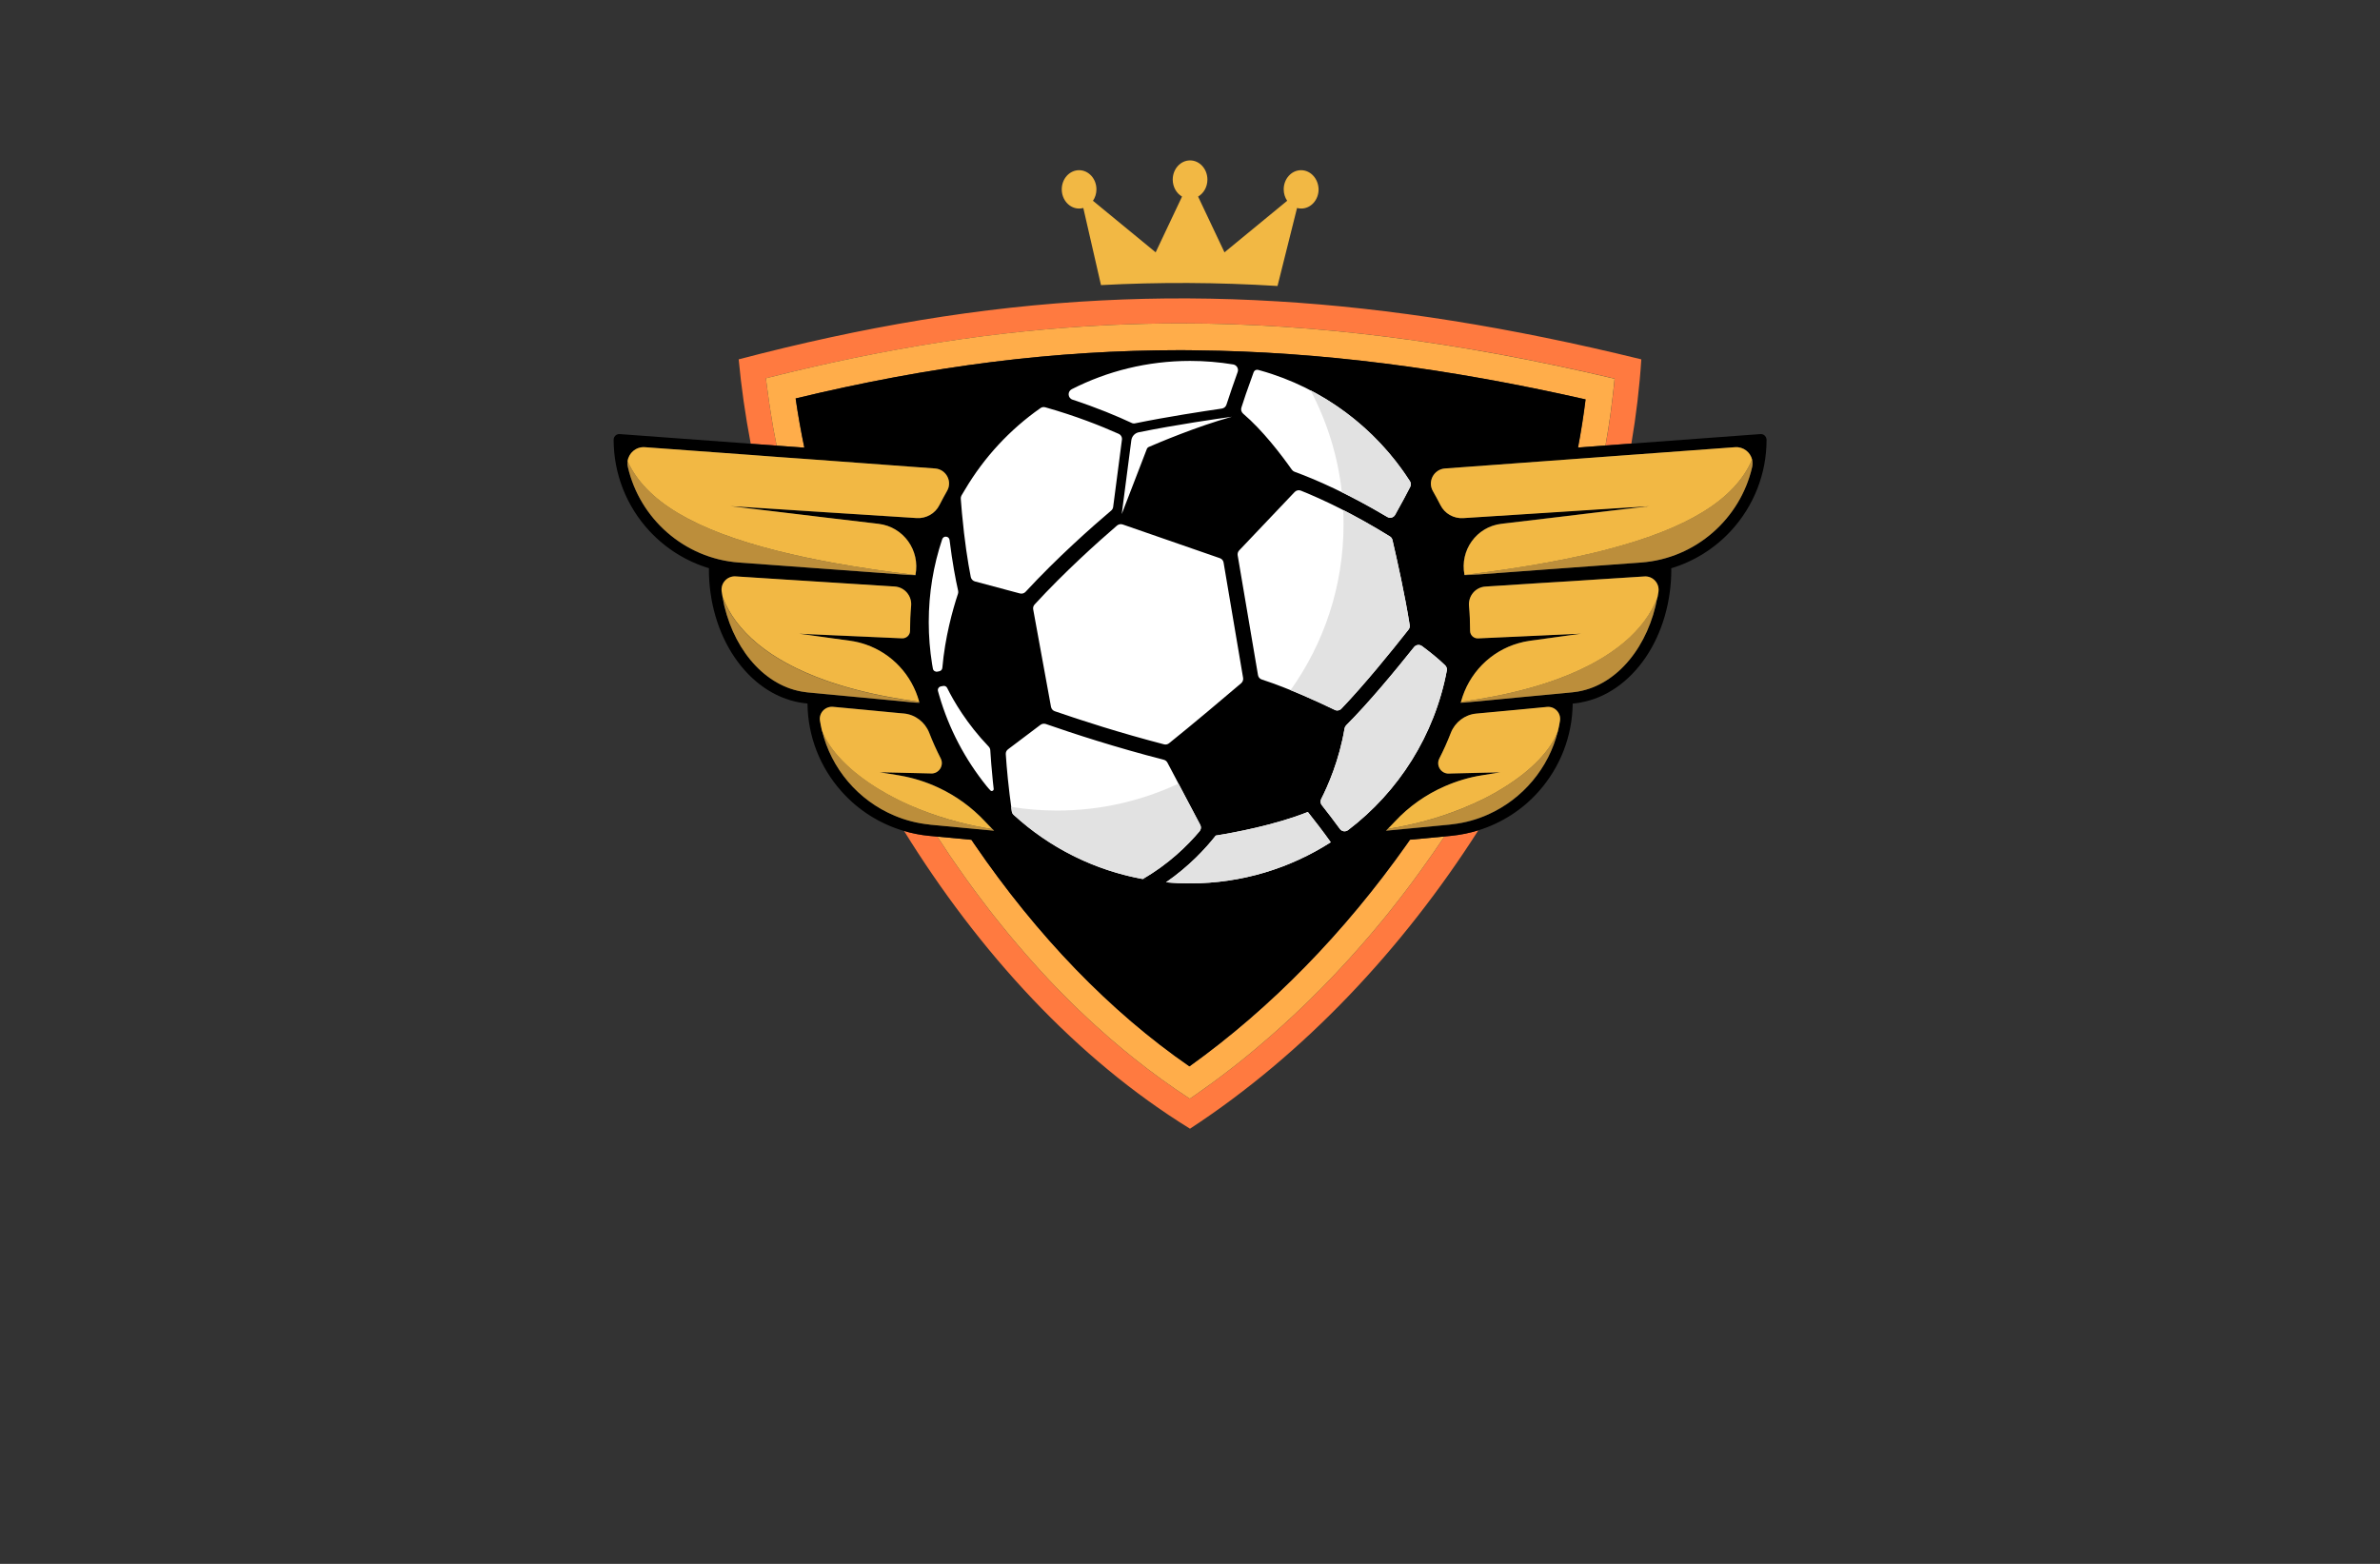 <?xml version="1.0" encoding="utf-8"?>
<!-- Generator: Adobe Illustrator 27.8.1, SVG Export Plug-In . SVG Version: 6.00 Build 0)  -->
<svg version="1.1" xmlns="http://www.w3.org/2000/svg" xmlns:xlink="http://www.w3.org/1999/xlink" x="0px" y="0px"
	 viewBox="0 0 350 230" style="enable-background:new 0 0 350 230;" xml:space="preserve">
<rect x="0" y="0" width="350" height="230" fill="#333333" stroke="none"/>
<style type="text/css">
	.st0{fill:#FF9D00;}
	.st1{fill:url(#SVGID_1_);}
	.st2{opacity:0.22;fill:url(#SVGID_00000088128586926841571680000010577963394482435482_);}
	.st3{fill:#FFC200;}
	.st4{fill:#778718;}
	.st5{fill:#E0B017;}
	.st6{fill:#664407;}
	.st7{fill:#9E690A;}
	.st8{fill:#7F1105;}
	.st9{fill:#191933;}
	.st10{fill:#FCEBD4;}
	.st11{fill:#E3DFD6;}
	.st12{fill:#FFB000;}
	.st13{fill:#AA210E;}
	.st14{fill:#FFF0A6;}
	.st15{fill:#FFDA00;}
	.st16{fill:#F4F4F4;}
	.st17{fill:#DC5C28;}
	.st18{fill:#FF8440;}
	.st19{fill:#C45224;}
	.st20{fill:#2C4369;}
	.st21{fill:#2A72DB;}
	.st22{fill:#C65500;}
	.st23{fill:#C15746;}
	.st24{fill:#FF8C00;}
	.st25{fill:#FFEA2C;}
	.st26{fill:#F7FF57;}
	.st27{fill:#FFFFFF;}
	.st28{fill:#D64949;}
	.st29{fill:#353535;}
	.st30{fill:#FFC783;}
	.st31{fill:#3F7F91;}
	.st32{fill:#25BDE5;}
	.st33{fill:#8CDD00;}
	.st34{fill:#D1FF88;}
	.st35{fill:#333333;}
	.st36{fill:#FF9000;}
	.st37{fill:#A1A813;}
	.st38{fill:#B3C40E;}
	.st39{fill:#CACE72;}
	.st40{fill:url(#SVGID_00000112622148361527322280000009711609798552022169_);}
	.st41{fill:#93E800;}
	.st42{fill:#3CB7D3;}
	.st43{fill:#FF7631;}
	.st44{fill:#E6873C;}
	.st45{fill:#30657F;}
	.st46{fill:#FF7A40;}
	.st47{fill:#FFAD4A;}
	.st48{fill:#BC8E3B;}
	.st49{fill:#E2E2E2;}
	.st50{fill:#F2B844;}
	.st51{fill:#AF3838;}
	.st52{fill:#17B5C1;}
	.st53{fill:#A88643;}
	.st54{fill-rule:evenodd;clip-rule:evenodd;fill:#DD7928;}
	.st55{fill:#E6E7E8;stroke:#CFCFCF;stroke-width:0.106;}
	.st56{fill-rule:evenodd;clip-rule:evenodd;fill:#204F7A;}
	.st57{fill-rule:evenodd;clip-rule:evenodd;fill:#50A4FF;}
	.st58{fill:#002649;}
</style>
<g id="Layer_1">
</g>
<g id="Layer_12">
</g>
<g id="Layer_13">
</g>
<g id="Layer_14">
</g>
<g id="Layer_15">
</g>
<g id="Layer_11">
</g>
<g id="Layer_8">
</g>
<g id="Layer_10">
</g>
<g id="Layer_9">
</g>
<g id="Layer_2">
</g>
<g id="Layer_3">
</g>
<g id="Layer_4">
	<path class="st46" d="M114.35,66.3c0.01,0.02,0.01,0.05,0.02,0.08h0.01C114.37,66.34,114.37,66.32,114.35,66.3z M187.85,44.32
		c-8.85-0.54-17.46-0.57-25.96-0.13c-17.77,0.91-35.08,3.89-53.26,8.66c0.38,4.06,0.97,8.2,1.77,12.41l3.81,0.28
		c-0.17-0.84-0.32-1.67-0.48-2.5c-0.01-0.05-0.02-0.11-0.03-0.16c-0.14-0.78-0.26-1.55-0.38-2.32c-0.14-0.88-0.27-1.74-0.38-2.61
		c-0.05-0.34-0.1-0.68-0.14-1.02c-0.06-0.44-0.11-0.87-0.17-1.3c17.74-4.48,33.96-7.01,50.08-7.8c0.25-0.02,0.51-0.02,0.76-0.04
		c3.39-0.15,6.77-0.23,10.17-0.23c19.81,0,40.72,2.66,63.81,8.13c-0.08,0.78-0.15,1.55-0.25,2.33c-0.01,0.11-0.02,0.23-0.04,0.35
		c-0.05,0.49-0.11,0.97-0.18,1.46c-0.05,0.36-0.09,0.72-0.14,1.09c-0.1,0.7-0.2,1.41-0.31,2.11c-0.14,0.82-0.27,1.65-0.42,2.48
		l3.8-0.28c0.71-4.17,1.2-8.31,1.46-12.38C222.02,48.1,204.5,45.32,187.85,44.32z M213.37,122.93l-0.95,0.09
		c-1.09,1.63-2.2,3.23-3.34,4.8c-0.11,0.17-0.23,0.32-0.35,0.49c-0.78,1.09-1.58,2.15-2.39,3.21c-0.27,0.35-0.54,0.69-0.8,1.03
		c-0.38,0.49-0.76,0.97-1.15,1.46c-0.29,0.36-0.57,0.72-0.87,1.08c-0.36,0.45-0.72,0.88-1.09,1.31c-0.31,0.38-0.63,0.75-0.94,1.12
		c-0.45,0.54-0.91,1.06-1.38,1.59c-0.57,0.65-1.14,1.29-1.72,1.93c-2.64,2.91-5.38,5.69-8.2,8.32c-0.48,0.45-0.97,0.91-1.46,1.34
		c-0.65,0.59-1.3,1.16-1.95,1.74c-0.03,0.03-0.07,0.06-0.11,0.09c-0.65,0.57-1.31,1.12-1.96,1.68c-0.4,0.34-0.8,0.67-1.21,1
		c-0.76,0.63-1.52,1.24-2.29,1.83c-0.51,0.4-1.03,0.79-1.54,1.18c-0.51,0.39-1.03,0.78-1.55,1.15c-0.52,0.38-1.04,0.76-1.57,1.12
		c-0.52,0.38-1.05,0.74-1.58,1.1c-2.81-1.83-5.56-3.82-8.26-5.98c-0.5-0.39-0.99-0.79-1.48-1.2c-1.39-1.15-2.76-2.33-4.11-3.57
		c-0.41-0.36-0.81-0.73-1.21-1.11c-1.21-1.12-2.4-2.28-3.58-3.48c-0.39-0.39-0.78-0.79-1.17-1.2c-0.39-0.41-0.78-0.82-1.16-1.22
		c-0.38-0.42-0.77-0.83-1.15-1.25c-0.38-0.42-0.76-0.84-1.14-1.27c-0.54-0.6-1.08-1.21-1.6-1.83c-0.08-0.08-0.14-0.15-0.2-0.23
		c-0.54-0.63-1.07-1.25-1.6-1.89c-0.35-0.44-0.71-0.88-1.06-1.31c-0.74-0.9-1.46-1.82-2.17-2.75c-0.36-0.47-0.72-0.94-1.07-1.41
		c-0.71-0.94-1.41-1.9-2.11-2.88c-0.35-0.48-0.69-0.97-1.03-1.46c-0.27-0.38-0.54-0.77-0.8-1.16c-0.26-0.36-0.51-0.73-0.75-1.11
		c-0.31-0.45-0.61-0.9-0.9-1.36c-0.2-0.29-0.39-0.58-0.58-0.88l-1.18-0.11c-1.27-0.12-2.51-0.36-3.71-0.72
		C143.97,140.03,158.29,155.7,175,166c16.83-11.01,31.3-26.49,42.41-43.89C216.11,122.52,214.76,122.79,213.37,122.93z"/>
	<path class="st47" d="M212.42,123.02c-1.09,1.63-2.2,3.23-3.34,4.8c-0.11,0.17-0.23,0.32-0.35,0.49c-0.78,1.09-1.58,2.15-2.39,3.21
		c-0.27,0.35-0.54,0.69-0.8,1.03c-0.38,0.49-0.76,0.97-1.15,1.46c-0.29,0.36-0.57,0.72-0.87,1.08c-0.36,0.45-0.72,0.88-1.09,1.31
		c-0.31,0.38-0.63,0.75-0.94,1.12c-0.45,0.54-0.91,1.06-1.38,1.59c-0.57,0.65-1.14,1.29-1.72,1.93c-2.64,2.91-5.38,5.69-8.2,8.32
		c-0.48,0.45-0.97,0.9-1.46,1.34c-0.65,0.59-1.3,1.16-1.95,1.74c-0.03,0.03-0.07,0.06-0.11,0.09c-0.65,0.57-1.31,1.12-1.96,1.68
		c-0.4,0.34-0.8,0.67-1.21,1c-0.76,0.63-1.52,1.24-2.29,1.83c-0.51,0.4-1.03,0.79-1.54,1.18c-0.51,0.39-1.03,0.78-1.55,1.15
		c-0.52,0.38-1.04,0.75-1.57,1.12c-0.52,0.38-1.05,0.74-1.58,1.1c-2.81-1.83-5.56-3.82-8.26-5.98c-0.5-0.39-0.99-0.79-1.48-1.2
		c-1.39-1.15-2.76-2.33-4.11-3.57c-0.41-0.36-0.81-0.73-1.21-1.11c-1.21-1.12-2.4-2.28-3.58-3.48c-0.39-0.39-0.78-0.79-1.17-1.2
		c-0.39-0.41-0.78-0.82-1.16-1.22c-0.38-0.42-0.77-0.83-1.15-1.25c-0.38-0.42-0.76-0.84-1.14-1.27c-0.54-0.6-1.08-1.21-1.6-1.83
		c-0.08-0.08-0.14-0.15-0.2-0.23c-0.54-0.63-1.07-1.25-1.6-1.89c-0.35-0.44-0.71-0.88-1.06-1.31c-0.74-0.9-1.46-1.82-2.17-2.75
		c-0.36-0.47-0.72-0.94-1.07-1.41c-0.71-0.94-1.41-1.9-2.11-2.88c-0.35-0.48-0.69-0.97-1.03-1.46c-0.27-0.38-0.54-0.77-0.8-1.16
		c-0.26-0.36-0.51-0.73-0.75-1.11c-0.3-0.45-0.6-0.9-0.9-1.36c-0.2-0.29-0.39-0.58-0.58-0.88l5.03,0.47
		c0.14,0.21,0.27,0.42,0.42,0.62c9.25,13.53,20.01,24.67,31.64,32.7c11.93-8.54,22.8-19.68,31.99-32.7
		c0.14-0.21,0.29-0.42,0.44-0.63L212.42,123.02z M173.64,47.56c-3.4,0-6.78,0.08-10.17,0.23c-0.26,0.02-0.51,0.02-0.76,0.04
		c-16.12,0.78-32.35,3.31-50.08,7.8c0.05,0.43,0.11,0.86,0.17,1.3c0.04,0.34,0.08,0.68,0.14,1.02c0.11,0.87,0.24,1.74,0.38,2.61
		c0.12,0.77,0.25,1.55,0.38,2.32c0.01,0.05,0.02,0.11,0.03,0.16c0.15,0.83,0.31,1.66,0.48,2.5l4.07,0.3
		c-0.51-2.43-0.94-4.85-1.28-7.24c20.08-4.84,38.17-7.1,56.65-7.1c0.39,0,0.78,0,1.18,0.01H175c0.35,0,0.69,0.01,1.03,0.02
		c17.84,0.19,36.59,2.56,57.13,7.21c-0.29,2.34-0.66,4.7-1.11,7.08l4.05-0.3c0.15-0.83,0.29-1.65,0.42-2.48
		c0.11-0.7,0.21-1.41,0.31-2.11c0.05-0.36,0.1-0.72,0.14-1.09c0.07-0.49,0.13-0.97,0.18-1.46c0.02-0.12,0.03-0.23,0.04-0.35
		c0.1-0.78,0.17-1.55,0.25-2.33C214.36,50.23,193.45,47.56,173.64,47.56z"/>
	<path d="M259.69,64.29c-0.16-0.31-0.48-0.48-0.79-0.45l-18.98,1.4l-3.8,0.28l-4.05,0.3c0.45-2.38,0.82-4.74,1.11-7.08
		c-20.54-4.66-39.29-7.03-57.13-7.21c-0.35-0.01-0.69-0.02-1.03-0.02h-0.18c-0.39-0.01-0.78-0.01-1.18-0.01
		c-18.48,0-36.57,2.26-56.65,7.1c0.35,2.39,0.78,4.81,1.28,7.24l-4.07-0.3l-3.81-0.28l-19.29-1.42c-0.32-0.02-0.63,0.14-0.79,0.45
		c-0.06,0.11-0.09,0.26-0.09,0.39c0.01,5,1.88,9.77,5.28,13.43c2.42,2.6,5.43,4.46,8.75,5.46c-0.01,0.06-0.02,0.11-0.02,0.17
		c0,4.75,1.34,9.34,3.77,12.92c2.45,3.62,5.84,5.98,9.55,6.65c0.01,0,0.03,0.01,0.05,0.01h0.01c0.32,0.05,0.64,0.1,0.97,0.13
		l0.15,0.02c0.05,4.78,1.81,9.34,5,12.92c2.48,2.79,5.65,4.78,9.18,5.82c1.2,0.35,2.45,0.6,3.71,0.72l1.18,0.11l5.03,0.47
		c0.14,0.21,0.27,0.42,0.42,0.62c9.25,13.53,20.01,24.67,31.64,32.7c11.93-8.54,22.8-19.68,31.99-32.7
		c0.14-0.21,0.29-0.42,0.44-0.63l5.09-0.48l0.95-0.09c1.39-0.14,2.74-0.41,4.05-0.82c3.39-1.06,6.45-3.01,8.85-5.71
		c3.18-3.58,4.94-8.14,5-12.92l0.15-0.02c0.35-0.03,0.7-0.08,1.02-0.14c0.01,0,0.02,0,0.02-0.01c3.71-0.66,7.1-3.03,9.55-6.64
		c2.42-3.58,3.76-8.17,3.76-12.92c0-0.06-0.01-0.11-0.02-0.17c3.32-1,6.34-2.87,8.75-5.46c3.4-3.67,5.28-8.44,5.28-13.44
		C259.78,64.54,259.75,64.4,259.69,64.29z M92.33,68.69c-0.07-0.29-0.08-0.58-0.04-0.86c0.16-1.2,1.25-2.16,2.55-2.06l15.88,1.16
		l3.83,0.29l4.08,0.29l18.88,1.39c1.63,0.12,2.59,1.91,1.77,3.33c-0.38,0.67-0.75,1.35-1.1,2.04c-0.63,1.27-1.96,2.02-3.37,1.93
		l-14.25-0.91l-4.16-0.27l-3.86-0.25l-5.09-0.32l5.17,0.62l3.92,0.47l4.23,0.51l8.45,1c3.67,0.44,6.14,3.91,5.42,7.53
		c-0.01,0.02-0.01,0.05-0.02,0.07l-1.8-0.14l-9.65-0.71l-4.26-0.31l-3.95-0.29l-6.29-0.46C100.62,82.14,94.07,76.27,92.33,68.69z
		 M117.88,101.7c-0.02,0-0.04-0.01-0.05-0.01c-5.77-1.05-10.32-6.72-11.58-13.9v-0.01c-0.05-0.26-0.09-0.53-0.13-0.79
		c-0.17-1.22,0.82-2.29,2.05-2.21l7.46,0.48l3.95,0.25l4.27,0.27l7.71,0.49c1.46,0.09,2.55,1.37,2.42,2.84
		c-0.11,1.21-0.16,2.42-0.16,3.65v0.02c0,0.63-0.53,1.13-1.16,1.11l-5.82-0.26l-4.32-0.19l-4.02-0.18l-1-0.05l1.03,0.14l4.18,0.58
		h0.01l2.31,0.32c0.79,0.11,1.56,0.3,2.29,0.55c3.81,1.31,6.77,4.46,7.84,8.45c0.01,0.02,0.02,0.05,0.02,0.07
		c0.01,0.02,0.01,0.02,0.01,0.04c0.01,0.01,0.02,0.02,0.02,0.04l-0.72-0.07l-3.46-0.33l-4.56-0.43l-4.25-0.4l-3.48-0.33
		C118.45,101.79,118.16,101.75,117.88,101.7z M141.65,121.74l-4.86-0.46c-0.04,0-0.08-0.01-0.11-0.02
		c-1.81-0.18-3.53-0.63-5.13-1.31c-5.32-2.23-9.33-6.91-10.67-12.54v-0.01c-0.11-0.46-0.2-0.94-0.28-1.41
		c-0.17-1.15,0.78-2.15,1.93-2.04l0.56,0.05l4.27,0.4l4.59,0.44h0.01l0.99,0.09c1.67,0.16,3.09,1.26,3.71,2.82
		c0.5,1.29,1.06,2.54,1.69,3.77c0.53,1.03-0.23,2.25-1.38,2.23l-0.23-0.01l-4.57-0.11l-2.78-0.06l2.73,0.44
		c0.09,0.02,0.19,0.03,0.28,0.05c1.92,0.33,3.79,0.92,5.55,1.74c2.6,1.2,4.95,2.89,6.93,5.01c0.35,0.38,0.72,0.75,1.09,1.12
		c0.08,0.08,0.16,0.16,0.24,0.23L141.65,121.74z M229.41,106c-0.08,0.52-0.18,1.03-0.31,1.54v0.01c-1.34,5.43-5.15,9.96-10.23,12.24
		c-1.64,0.74-3.41,1.24-5.28,1.45c-0.13,0.02-0.26,0.03-0.38,0.05l-4.66,0.45l-4.74,0.45c0.09-0.09,0.18-0.18,0.27-0.26
		c0.36-0.35,0.72-0.72,1.06-1.09c2.08-2.23,4.59-3.99,7.35-5.19c1.72-0.75,3.53-1.3,5.4-1.6l0.14-0.02l2.6-0.42l-2.38,0.05
		l-4.62,0.11l-0.57,0.02c-1.15,0.02-1.91-1.2-1.38-2.23c0.63-1.23,1.19-2.48,1.69-3.77c0.61-1.55,2.04-2.66,3.71-2.82l1.49-0.14
		h0.01l4.61-0.43l4.29-0.41h0.02C228.63,103.85,229.58,104.85,229.41,106z M243.88,86.99c-0.04,0.26-0.08,0.53-0.13,0.79v0.01
		c-1.28,7.18-5.83,12.87-11.6,13.9c-0.01,0.01-0.02,0.01-0.02,0.01c-0.27,0.05-0.57,0.09-0.88,0.12l-2.92,0.28l-4.26,0.4h-0.01
		l-4.58,0.44l-3.85,0.36c-0.02,0-0.04,0-0.05,0.01l-0.79,0.08c0.01-0.02,0.01-0.03,0.02-0.05c0-0.02,0.01-0.02,0.01-0.03
		c0.01-0.03,0.02-0.06,0.03-0.09c1.13-4.2,4.35-7.45,8.45-8.62c0.54-0.16,1.1-0.28,1.68-0.36l2.9-0.4h0.01l4.2-0.58
		c0.02-0.02,0.02-0.03,0.02-0.05l-4.04,0.18l-4.33,0.2l-6.38,0.29c-0.63,0.02-1.16-0.48-1.16-1.11v-0.02c0-1.22-0.05-2.44-0.16-3.65
		c-0.13-1.46,0.96-2.75,2.42-2.84l8.26-0.53l4.26-0.26l3.98-0.26l6.88-0.44C243.06,84.7,244.05,85.77,243.88,86.99z M257.67,68.69
		c-1.74,7.58-8.29,13.45-16.33,14.04l-5.74,0.42l-3.97,0.29l-4.25,0.31l-10.02,0.74h-0.1l-1.88,0.14c-0.01-0.02-0.01-0.05-0.02-0.07
		v-0.01c-0.05,0.01-0.1,0.01-0.14,0.01c0.05-0.01,0.1-0.02,0.14-0.02c-0.72-3.62,1.76-7.08,5.42-7.52l8.94-1.06l4.21-0.51h0.01
		l3.92-0.47l4.69-0.56l-4.62,0.29l-3.87,0.25h-0.01l-4.14,0.27L215.2,76.2c-1.41,0.09-2.74-0.66-3.37-1.93
		c-0.35-0.69-0.72-1.37-1.1-2.04c-0.82-1.42,0.14-3.21,1.77-3.33l19.25-1.41l4.07-0.3l3.81-0.28l15.54-1.14
		c1.22-0.09,2.25,0.74,2.51,1.83c0,0.01,0,0.01,0,0.01C257.75,67.95,257.75,68.31,257.67,68.69z"/>
	<path class="st48" d="M134.63,84.57c-0.61-0.02-1.22-0.05-1.81-0.07l-9.65-0.71l-4.26-0.31l-3.95-0.29l-6.29-0.46
		c-8.04-0.59-14.59-6.46-16.33-14.04c-0.07-0.29-0.08-0.58-0.04-0.86c2.7,5.94,9.98,10.14,21.98,13.17c1.32,0.33,2.7,0.65,4.14,0.96
		c1.42,0.3,2.89,0.59,4.42,0.87h0.01C126.47,83.47,130.39,84.05,134.63,84.57z M135.19,103.31c-0.01-0.02-0.02-0.05-0.02-0.07
		c-1.51-0.2-2.96-0.44-4.35-0.7c-1.7-0.31-3.31-0.67-4.85-1.07c-1.66-0.43-3.22-0.91-4.68-1.43c-8.14-2.92-13.14-7.19-15.04-12.24
		c1.26,7.18,5.82,12.85,11.58,13.9c0.02,0,0.04,0.01,0.05,0.01c0.27,0.05,0.57,0.09,0.86,0.12l3.48,0.33l4.25,0.4l4.56,0.43
		l3.46,0.33c0.23,0.01,0.48,0.02,0.71,0.03C135.2,103.33,135.2,103.32,135.19,103.31z M145.95,121.94c-1.66-0.26-3.28-0.6-4.82-1
		c-2.05-0.52-4-1.15-5.82-1.89h-0.01c-2.21-0.88-4.23-1.89-6.01-2.97c-4.32-2.63-7.31-5.73-8.41-8.66
		c1.34,5.63,5.35,10.32,10.67,12.54c1.6,0.68,3.32,1.12,5.13,1.31c0.04,0.01,0.08,0.02,0.11,0.02l4.86,0.46l4.54,0.43
		C146.11,122.1,146.03,122.02,145.95,121.94z M257.66,67.6c-2.56,5.94-9.64,10.17-21.36,13.21v0.01c-1.33,0.34-2.71,0.67-4.16,0.98
		c-1.41,0.31-2.88,0.61-4.41,0.89c-3.77,0.69-7.89,1.31-12.36,1.86c-0.05,0-0.1,0.01-0.14,0.02c0.05,0,0.1,0,0.14-0.01
		c0.63-0.02,1.27-0.05,1.89-0.07h0.1l10.02-0.74l4.25-0.31l3.97-0.29l5.74-0.42c8.04-0.59,14.59-6.46,16.33-14.04
		C257.75,68.31,257.75,67.95,257.66,67.6z M229.39,99.74c-1.47,0.56-3.06,1.07-4.75,1.53c-1.55,0.42-3.18,0.81-4.91,1.14
		c-1.56,0.31-3.19,0.58-4.9,0.81c-0.02,0.03-0.02,0.06-0.03,0.09c0,0.01-0.01,0.02-0.01,0.03c0.26-0.02,0.52-0.02,0.78-0.03
		c0.02-0.01,0.04-0.01,0.05-0.01l3.85-0.36l4.58-0.44h0.01l4.26-0.4l2.92-0.28c0.31-0.03,0.6-0.08,0.88-0.12
		c0.01,0,0.02,0,0.02-0.01c5.77-1.03,10.32-6.72,11.6-13.9C241.91,92.67,237.12,96.83,229.39,99.74z M221.27,115.75L221.27,115.75
		c-1.82,1.15-3.89,2.21-6.17,3.13c-1.86,0.75-3.85,1.43-5.96,1.97h-0.01c-1.62,0.43-3.31,0.78-5.05,1.06
		c-0.09,0.08-0.18,0.17-0.27,0.26l4.74-0.45l4.66-0.45c0.13-0.02,0.26-0.02,0.38-0.05c1.86-0.21,3.64-0.71,5.28-1.45
		c5.07-2.28,8.89-6.81,10.23-12.24C228.05,110.33,225.27,113.25,221.27,115.75z"/>
	<path class="st27" d="M179.94,82.74l2.87,16.96c0.05,0.29-0.06,0.58-0.28,0.78c-2.28,1.94-7.22,6.12-10.62,8.84
		c-0.21,0.16-0.48,0.22-0.73,0.15c-6.43-1.67-12.11-3.5-16.07-4.87c-0.29-0.1-0.49-0.34-0.55-0.64l-2.62-14.34
		c-0.05-0.26,0.03-0.52,0.21-0.72c4.35-4.73,9.2-9.1,12.12-11.61c0.23-0.19,0.54-0.25,0.82-0.16l14.3,4.96
		C179.68,82.19,179.89,82.43,179.94,82.74z M185.02,54.4c-0.28-0.08-0.56,0.07-0.66,0.34c-0.22,0.58-0.33,0.92-0.36,1.01
		c-0.67,1.8-0.96,2.73-1.44,4.19c-0.11,0.32,0,0.68,0.26,0.9c2.88,2.46,5.57,5.99,7.16,8.24c0.1,0.14,0.23,0.24,0.39,0.3
		c3.11,1.14,7.8,3.17,13.64,6.65c0.4,0.24,0.92,0.1,1.15-0.31c0.89-1.56,1.81-3.32,2.22-4.12c0.14-0.27,0.12-0.58-0.04-0.83
		c-5.03-7.83-12.81-13.71-21.99-16.28C185.23,54.46,185.11,54.43,185.02,54.4z M197.25,104.24c3.38-3.52,7.39-8.47,9.89-11.65
		c0.14-0.18,0.21-0.41,0.17-0.64c-0.69-4.4-1.87-9.66-2.54-12.54c-0.05-0.22-0.19-0.41-0.38-0.52c-5.37-3.32-9.85-5.43-13.08-6.73
		c-0.32-0.13-0.68-0.05-0.92,0.2l-8.16,8.59c-0.18,0.19-0.26,0.46-0.22,0.72L185,99.29c0.05,0.31,0.27,0.56,0.57,0.65
		c4,1.3,8.37,3.33,10.72,4.46C196.61,104.57,197,104.5,197.25,104.24z M153,106.61l-4.76,3.59c-0.23,0.17-0.35,0.44-0.33,0.72
		c0.13,2,0.39,4.91,0.89,8.4c0.03,0.19,0.12,0.37,0.26,0.5c5.39,4.94,12.2,8.36,19.74,9.58c-0.25-0.04-0.51-0.08-0.76-0.13
		c3.8-2.17,6.58-4.91,8.37-7.03c0.22-0.26,0.26-0.63,0.1-0.93l-4.83-9.15c-0.11-0.21-0.3-0.36-0.53-0.42
		c-7.05-1.81-13.25-3.83-17.38-5.27C153.51,106.4,153.22,106.44,153,106.61z M166.93,62.26c4.73-0.97,10.01-1.77,12.75-2.17
		c0.32-0.05,0.58-0.26,0.68-0.57c0.49-1.49,1.05-3.15,1.65-4.81c0.18-0.49-0.14-1.02-0.65-1.11c-2.06-0.34-4.18-0.52-6.35-0.52
		c-6.26,0-12.18,1.5-17.4,4.16c-0.66,0.34-0.59,1.31,0.12,1.54c3.65,1.2,6.59,2.44,8.69,3.42C166.57,62.28,166.75,62.3,166.93,62.26
		z M192.33,119.42c-4.88,1.94-10.89,3.05-13.54,3.47c-1.52,1.93-3.94,4.54-7.31,6.87c1.16,0.11,2.33,0.16,3.52,0.16
		c7.62,0,14.72-2.22,20.7-6.05C194.59,122.31,193.32,120.67,192.33,119.42z M207.95,95.17c-2.76,3.46-6.71,8.24-9.99,11.51
		c-0.12,0.12-0.2,0.28-0.23,0.45c-0.78,4.68-2.46,8.46-3.44,10.39c-0.15,0.29-0.11,0.64,0.09,0.89c0.81,1.03,1.77,2.27,2.67,3.51
		c0.28,0.38,0.81,0.45,1.19,0.17c7.43-5.65,12.74-13.95,14.53-23.49c0.05-0.28-0.04-0.56-0.25-0.76c-1.11-1.08-2.43-2.1-3.41-2.83
		C208.73,94.75,208.23,94.82,207.95,95.17z M138.36,100.95c-0.31,0.07-0.51,0.38-0.42,0.69c0.04,0.15,0.09,0.33,0.18,0.64
		c1.43,4.92,3.82,9.42,6.95,13.31c0.2,0.25,0.4,0.47,0.58,0.66c0.18,0.19,0.51,0.04,0.48-0.23c-0.04-0.37-0.09-0.8-0.12-1.08
		c-0.19-1.88-0.31-3.44-0.38-4.6c-0.01-0.2-0.1-0.39-0.23-0.53c-3.22-3.36-5.14-6.68-6.11-8.63c-0.11-0.23-0.36-0.35-0.61-0.29
		C138.57,100.9,138.46,100.92,138.36,100.95z M141.39,72.88c-0.08,0.14-0.11,0.31-0.1,0.47c0.05,0.72,0.11,1.41,0.17,2.08
		c0.38,4.14,0.87,7.26,1.3,9.43c0.06,0.31,0.3,0.56,0.6,0.65l6.63,1.77c0.3,0.08,0.62-0.01,0.83-0.24
		c4.66-5.04,9.78-9.57,12.59-11.95c0.16-0.13,0.26-0.32,0.29-0.53l1.29-9.89c0.05-0.37-0.15-0.72-0.49-0.87
		c-2.62-1.17-6.29-2.63-10.78-3.9c-0.24-0.07-0.51-0.03-0.71,0.12c-4.49,3.14-8.28,7.23-11.08,11.96
		C141.41,72.82,141.56,72.57,141.39,72.88z M137.85,98.78l0.29-0.06c0.24-0.05,0.42-0.25,0.44-0.5c0.39-4.48,1.51-8.52,2.3-10.9
		c0.05-0.14,0.05-0.29,0.02-0.44c-0.37-1.64-0.84-4.1-1.26-7.46c-0.07-0.59-0.89-0.68-1.08-0.12c-1.29,3.84-1.98,7.94-1.98,12.21
		c0,2.09,0.17,4.14,0.49,6.14c0.05,0.33,0.09,0.53,0.12,0.69C137.24,98.64,137.55,98.84,137.85,98.78z M168.65,66.04
		c0.05-0.14,0.16-0.25,0.3-0.31c1.18-0.51,7.02-3.01,12.22-4.44c-1.88,0.26-8.16,1.16-13.69,2.28c-0.59,0.12-1.03,0.59-1.11,1.19
		l-1.41,10.85L168.65,66.04z"/>
	<path class="st49" d="M197.33,72.39c-0.59-5.36-2.19-10.42-4.61-14.99c5.97,3.11,11.01,7.73,14.63,13.37
		c0.16,0.25,0.17,0.57,0.04,0.83c-0.41,0.8-1.33,2.56-2.22,4.12c-0.23,0.41-0.75,0.55-1.15,0.31
		C201.57,74.58,199.33,73.38,197.33,72.39z M189.79,101.5c2.58,1.05,4.97,2.17,6.5,2.91c0.32,0.16,0.71,0.09,0.96-0.17
		c3.38-3.52,7.39-8.47,9.89-11.65c0.14-0.18,0.2-0.41,0.17-0.64c-0.69-4.4-1.87-9.66-2.54-12.54c-0.05-0.22-0.19-0.41-0.38-0.52
		c-2.49-1.54-4.79-2.82-6.86-3.88c0.03,0.69,0.05,1.38,0.05,2.08C197.59,86.18,194.7,94.61,189.79,101.5z M168.04,129.29
		c0.25,0.05,0.51,0.09,0.76,0.13c-0.25-0.04-0.5-0.09-0.75-0.14C168.05,129.28,168.04,129.29,168.04,129.29z M176.41,122.26
		c0.22-0.26,0.26-0.63,0.1-0.93l-3.21-6.08c-5.42,2.54-11.46,3.96-17.84,3.96c-2.3,0-4.56-0.19-6.76-0.54
		c0.03,0.22,0.06,0.44,0.09,0.67c0.03,0.19,0.12,0.37,0.26,0.5c5.21,4.78,11.75,8.12,18.99,9.45
		C171.84,127.11,174.63,124.37,176.41,122.26z M178.79,122.89c-1.52,1.93-3.94,4.54-7.31,6.87c1.16,0.11,2.33,0.16,3.52,0.16
		c7.62,0,14.72-2.22,20.7-6.05c-1.11-1.56-2.37-3.2-3.37-4.45C187.45,121.36,181.43,122.46,178.79,122.89z M212.51,97.85
		c-1.11-1.08-2.43-2.1-3.41-2.83c-0.36-0.27-0.87-0.2-1.15,0.15c-2.76,3.46-6.71,8.24-9.99,11.51c-0.12,0.12-0.2,0.28-0.23,0.45
		c-0.78,4.68-2.46,8.46-3.44,10.39c-0.15,0.29-0.11,0.64,0.09,0.89c0.81,1.03,1.77,2.27,2.67,3.51c0.28,0.38,0.81,0.45,1.19,0.17
		c7.43-5.65,12.74-13.95,14.53-23.49C212.81,98.33,212.71,98.05,212.51,97.85z"/>
	<path class="st50" d="M229.41,106c-0.08,0.52-0.18,1.03-0.31,1.54v0.01c-1.05,2.78-3.83,5.71-7.83,8.2l-0.01,0.01
		c-1.81,1.15-3.89,2.2-6.17,3.12c-1.86,0.75-3.85,1.43-5.96,1.97h-0.01c-1.62,0.43-3.31,0.78-5.05,1.06
		c0.36-0.35,0.72-0.72,1.06-1.09c2.08-2.23,4.59-3.99,7.35-5.19c1.72-0.75,3.53-1.3,5.4-1.6l0.14-0.02l2.6-0.42l-2.38,0.05
		l-4.62,0.11l-0.57,0.02c-1.15,0.02-1.91-1.2-1.38-2.23c0.63-1.23,1.19-2.48,1.69-3.77c0.61-1.55,2.04-2.66,3.71-2.82l1.49-0.14
		h0.01l4.61-0.43l4.29-0.41h0.02C228.63,103.85,229.58,104.85,229.41,106z M241.83,84.78l-6.88,0.44l-3.98,0.26l-4.26,0.26
		l-8.26,0.53c-1.46,0.09-2.55,1.37-2.42,2.84c0.11,1.21,0.16,2.42,0.16,3.65v0.02c0,0.63,0.53,1.13,1.16,1.11l6.38-0.29l4.33-0.2
		l4.04-0.18l0.42-0.02l-0.43,0.06l-4.2,0.58c-0.02,0.03-0.02,0.06-0.04,0.09c0.01-0.03,0.02-0.06,0.03-0.09l-2.9,0.4
		c-0.57,0.08-1.13,0.2-1.68,0.36c-4.1,1.17-7.32,4.42-8.45,8.62c1.71-0.23,3.34-0.5,4.9-0.81c1.72-0.33,3.36-0.72,4.91-1.14
		c1.69-0.46,3.28-0.97,4.75-1.53c7.73-2.91,12.52-7.06,14.36-11.95v-0.01c0.05-0.26,0.09-0.53,0.13-0.79
		C244.05,85.77,243.06,84.7,241.83,84.78z M255.16,65.77l-15.54,1.14l-3.81,0.28l-4.07,0.3l-19.25,1.41
		c-1.63,0.12-2.59,1.91-1.77,3.33c0.38,0.67,0.75,1.35,1.1,2.04c0.63,1.27,1.96,2.02,3.37,1.93l14.73-0.94l4.14-0.27h0.01l3.87-0.25
		l4.62-0.29L237.87,75l-3.92,0.47h-0.01l-4.21,0.51l-8.94,1.06c-3.66,0.44-6.14,3.9-5.42,7.52c4.47-0.55,8.59-1.17,12.36-1.86
		c1.53-0.28,3-0.58,4.41-0.89c1.45-0.31,2.83-0.64,4.16-0.98v-0.01c11.72-3.04,18.8-7.27,21.36-13.21c0,0,0,0,0-0.01
		C257.41,66.51,256.37,65.68,255.16,65.77z M144.86,120.82c-1.98-2.12-4.33-3.81-6.93-5.01c-1.76-0.82-3.62-1.4-5.55-1.74
		c-0.09-0.02-0.19-0.04-0.28-0.05l-2.73-0.44l2.78,0.06l4.57,0.11l0.23,0.01c1.15,0.02,1.91-1.2,1.38-2.23
		c-0.63-1.23-1.19-2.48-1.69-3.77c-0.61-1.55-2.04-2.66-3.71-2.82l-0.99-0.09h-0.01l-4.59-0.44l-4.27-0.4l-0.56-0.05
		c-1.15-0.11-2.11,0.89-1.93,2.04c0.08,0.48,0.17,0.95,0.28,1.41v0.01c1.11,2.94,4.09,6.03,8.41,8.66c1.79,1.09,3.8,2.1,6.01,2.97
		h0.01c1.82,0.73,3.77,1.37,5.82,1.89c1.55,0.4,3.16,0.74,4.82,1C145.58,121.57,145.22,121.2,144.86,120.82z M127.33,94.79
		c-0.73-0.25-1.5-0.44-2.29-0.55l-2.31-0.32h-0.01l-4.18-0.58l-1.03-0.14l1,0.05l4.02,0.18l4.32,0.19l5.82,0.26
		c0.63,0.02,1.16-0.48,1.16-1.11v-0.02c0-1.22,0.05-2.44,0.16-3.65c0.13-1.46-0.96-2.75-2.42-2.84l-7.71-0.49l-4.27-0.27l-3.95-0.25
		l-7.46-0.48c-1.23-0.08-2.22,0.99-2.05,2.21c0.04,0.26,0.08,0.53,0.13,0.79v0.01c1.9,5.05,6.9,9.32,15.04,12.24
		c1.46,0.52,3.02,1,4.68,1.43c1.53,0.4,3.15,0.76,4.85,1.07c1.4,0.26,2.85,0.5,4.35,0.7C134.1,99.25,131.14,96.1,127.33,94.79z
		 M137.51,68.9l-18.88-1.39l-4.08-0.29l-3.83-0.29l-15.88-1.16c-1.31-0.1-2.39,0.86-2.55,2.06c2.7,5.94,9.98,10.14,21.98,13.17
		c1.32,0.33,2.7,0.65,4.14,0.96c1.42,0.3,2.89,0.59,4.42,0.87h0.01c3.62,0.65,7.54,1.22,11.78,1.74c0.72-3.62-1.75-7.09-5.42-7.53
		l-8.45-1l-4.23-0.51l-3.92-0.47l-5.17-0.62l5.09,0.32l3.86,0.25l4.16,0.27l14.25,0.91c1.41,0.09,2.74-0.66,3.37-1.93
		c0.35-0.69,0.72-1.37,1.1-2.04C140.1,70.81,139.14,69.02,137.51,68.9z M191.33,25.03c-1.4,0-2.55,1.26-2.55,2.82
		c0,0.63,0.19,1.21,0.51,1.68l-9.22,7.58l-3.88-8.2c0.81-0.47,1.37-1.41,1.37-2.5c0-1.55-1.14-2.82-2.55-2.82s-2.55,1.27-2.55,2.82
		c0,1.09,0.56,2.03,1.37,2.5l-3.88,8.2l-9.22-7.58c0.32-0.47,0.51-1.05,0.51-1.68c0-1.56-1.15-2.82-2.55-2.82
		c-1.41,0-2.55,1.26-2.55,2.82c0,1.55,1.14,2.82,2.55,2.82c0.21,0,0.42-0.03,0.62-0.08l2.6,11.34c8.51-0.45,17.11-0.42,25.96,0.13
		l2.87-11.47c0.2,0.05,0.41,0.08,0.62,0.08c1.41,0,2.55-1.26,2.55-2.82C193.88,26.29,192.74,25.03,191.33,25.03z"/>
</g>
<g id="Layer_5">
</g>
<g id="Layer_6">
</g>
<g id="Layer_7">
</g>
</svg>

